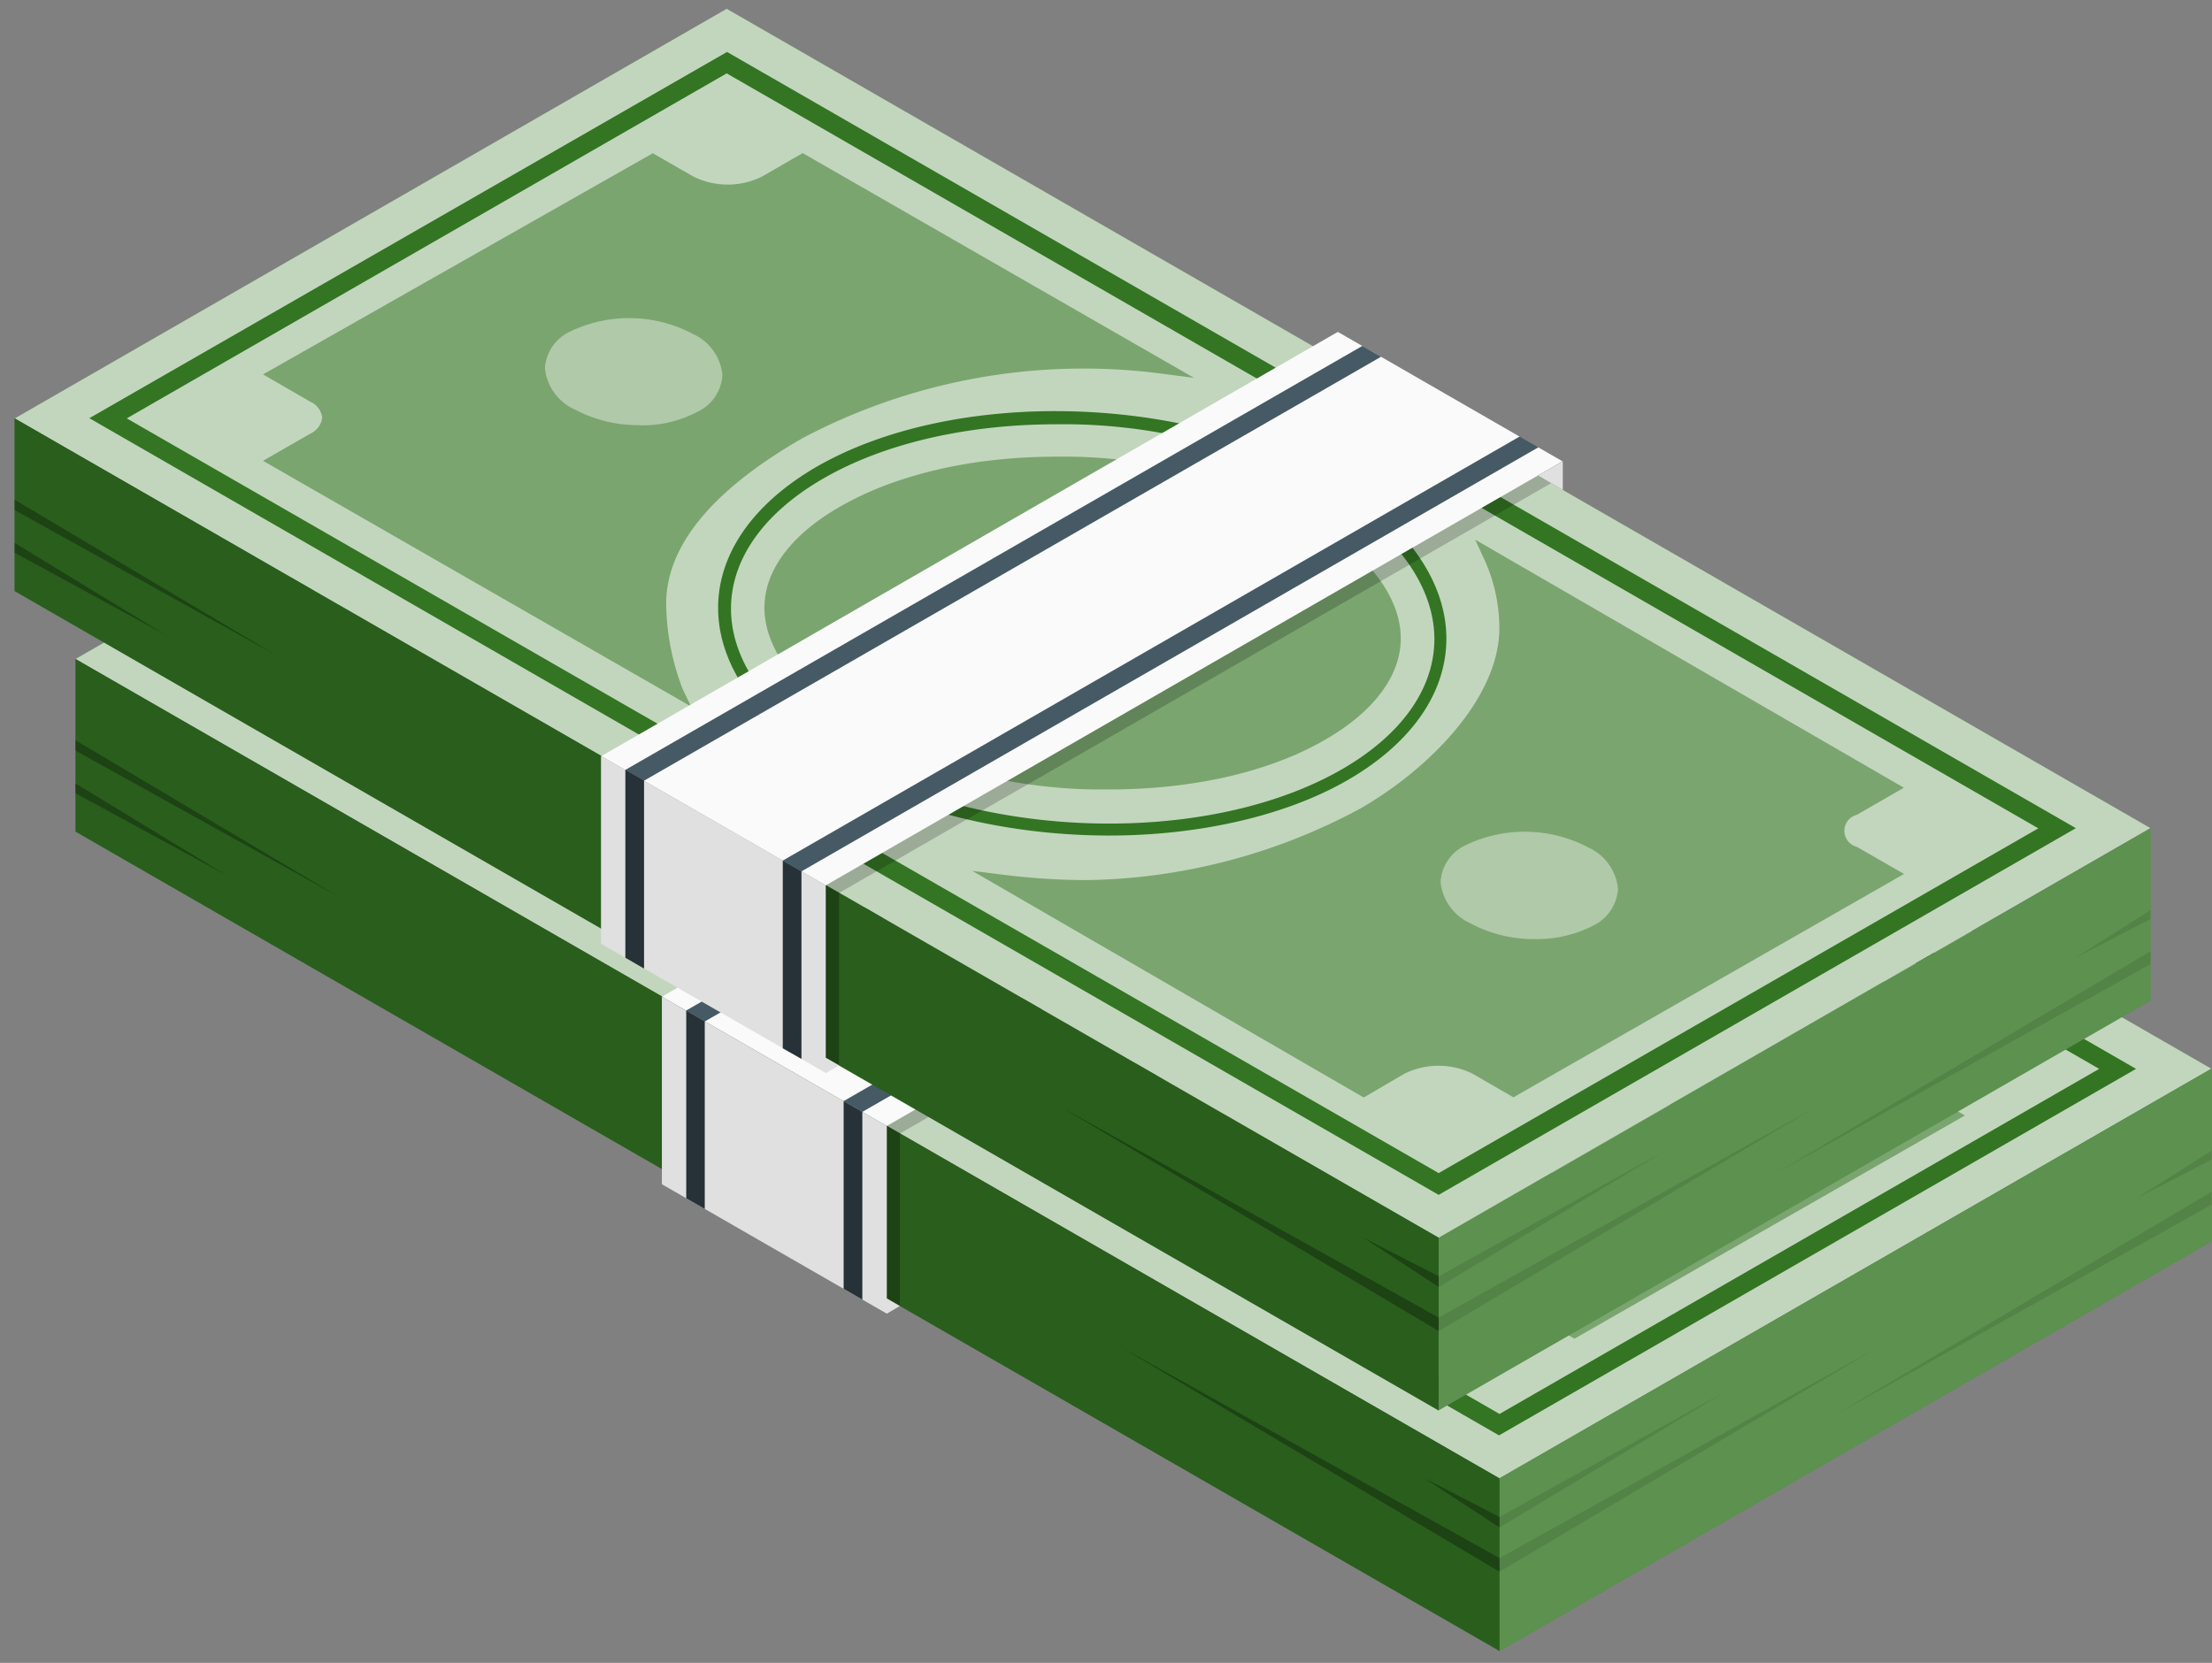 <svg width="129" height="97" fill="none" xmlns="http://www.w3.org/2000/svg">
  <rect width="100%" height="100%" fill="#808080" stroke="none"/>
  <path d="m128.98 62.35-83.06-47.8L4.4 38.44l83.05 47.8 41.53-23.9Z" fill="#337523"/>
  <path opacity=".7" d="m128.98 62.35-83.06-47.8L4.4 38.44l83.05 47.8 41.53-23.9Z" fill="#fff"/>
  <path d="m8.77 38.45 78.65 45.28 37.15-21.38-78.65-45.29L8.77 38.45Zm2.19 0 34.96-20.13 76.5 44.03-34.97 20.13-76.5-44.03Z" fill="#337523"/>
  <path d="M68.25 62.77c-5.66 0-11.47-1.3-15.94-3.87-4.36-2.5-6.86-5.93-6.86-9.4 0-3.17 2.05-6.1 5.73-8.23 7.94-4.57 21.34-4.29 29.88.63 4.4 2.51 6.85 5.93 6.85 9.39 0 3.17-2.05 6.1-5.74 8.23-3.68 2.14-8.8 3.25-13.92 3.25Zm-3.12-24.02c-5 0-9.88 1.04-13.55 3.17-3.49 2-5.4 4.69-5.4 7.59 0 3.19 2.37 6.37 6.49 8.74 8.33 4.8 21.4 5.08 29.13.63 3.48-2 5.39-4.7 5.39-7.6 0-3.18-2.36-6.37-6.48-8.74a32.03 32.03 0 0 0-15.58-3.79Z" fill="#337523"/>
  <path d="M68.25 60.1a30.12 30.12 0 0 1-14.6-3.53c-3.5-2.01-5.5-4.59-5.5-7.06 0-2.18 1.57-4.28 4.4-5.92 3.29-1.87 7.73-2.9 12.6-2.9a30.13 30.13 0 0 1 14.57 3.54c3.5 2.01 5.51 4.58 5.51 7.06 0 2.17-1.57 4.27-4.42 5.91-3.23 1.87-7.7 2.9-12.56 2.9Z" fill="#337523" opacity=".5"/>
  <path opacity=".5" d="M83.08 78.05 60.25 64.83l1.83.24c1.63.2 3.27.3 4.91.3a34.6 34.6 0 0 0 15.89-4.16c4.04-2.32 8.11-6.48 8.11-10.54 0-1.41-.32-2.81-.92-4.1l-.49-1.05 25.01 14.46-2.74 1.64a1.18 1.18 0 0 0-.72.93 1.2 1.2 0 0 0 .72.94l2.74 1.58-22.77 13.02-2.37-1.36a4.45 4.45 0 0 0-4 0l-2.37 1.32Z" fill="#337523"/>
  <path d="M93.13 68.81a7.82 7.82 0 0 1-3.81-.93 2.95 2.95 0 0 1-1.72-2.4 2.52 2.52 0 0 1 1.46-2.14 7.96 7.96 0 0 1 7.16.14 2.95 2.95 0 0 1 1.72 2.4 2.54 2.54 0 0 1-1.46 2.15 6.86 6.86 0 0 1-3.35.78Z" fill="#fff" opacity=".4"/>
  <path opacity=".5" d="M43.84 55.24 18.9 40.92l2.74-1.59c.47-.27.72-.6.72-.93a1.18 1.18 0 0 0-.72-.93l-2.74-1.6 22.73-12.9L44 24.33a4.51 4.51 0 0 0 4 0l2.37-1.36 22.82 13.1-1.85-.23a35.13 35.13 0 0 0-21 3.74c-5.25 3.02-7.92 6.27-7.92 9.64.02 1.7.34 3.39.96 4.98l.47 1.04Z" fill="#337523"/>
  <path d="M40.86 38.85a7.77 7.77 0 0 1-3.8-.93 2.93 2.93 0 0 1-1.73-2.4 2.55 2.55 0 0 1 1.47-2.15 7.94 7.94 0 0 1 7.16.15 2.95 2.95 0 0 1 1.72 2.4 2.52 2.52 0 0 1-1.47 2.14 6.84 6.84 0 0 1-3.35.8Z" fill="#fff" opacity=".4"/>
  <path d="M128.98 62.35v10.07l-41.53 23.9V86.23l41.53-23.9Z" fill="#337523"/>
  <path d="M128.98 62.35v10.07l-41.53 23.9V86.23l41.53-23.9Z" fill="#fff" opacity=".2"/>
  <path d="m87.45 88.49 13.1-7.27-13.1 7.88v-.61Zm41.53-21.37-4.38 2.78 4.38-2.26v-.52Zm0 2.4-21.86 12.96 21.86-12.21v-.75ZM87.45 90.89l21.86-12.18-21.86 12.97v-.8Z" opacity=".1" fill="#000"/>
  <path d="M87.45 96.31 4.4 48.51V38.44l83.05 47.8v10.07Z" fill="#337523"/>
  <path d="M87.45 96.31 4.4 48.51V38.44l83.05 47.8v10.07Z" fill="#000" opacity=".2"/>
  <path d="m87.45 88.49-4.37-2.25 4.37 2.86v-.61Zm0 2.4L65.47 78.64l21.98 13.04v-.8ZM4.4 43.18l15.3 9.1-15.3-8.5v-.6Zm0 2.52 8.74 5.32-8.74-4.75v-.56Z" fill="#000" opacity=".3"/>
  <path d="M94.68 40.94 51.72 65.68 38.6 58.14 81.57 33.4l13.11 7.54Z" fill="#FAFAFA"/>
  <path d="M38.6 58.14v10.94l13.12 7.55V65.68L38.6 58.14Zm13.12 18.49.76-.45-.76-.44v.89Zm42.96-35.69v1.67l-1.45-.83 1.45-.84Z" fill="#E0E0E0"/>
  <path d="M52.48 76.18V66.12l-.76-.44v10.06l.76.44Z" fill="#000" opacity=".3"/>
  <path d="M52.48 66.12 94 42.22l-.77-.44-41.51 23.9.76.44Z" fill="#000" style="mix-blend-mode:multiply" opacity=".2"/>
  <path d="M93.28 40.13 50.29 64.86l-1.09-.63L92.18 39.5l1.1.63Zm-9.2-5.28L41.11 59.58l-1.1-.63L83 34.2l1.1.64Z" fill="#455A64"/>
  <path d="M50.29 64.86v10.95l-1.09-.63V64.23l1.09.63Zm-9.19-5.28v10.94l-1.08-.62V58.95l1.09.63Z" fill="#263238"/>
  <path d="M125.42 48.31 42.38.51.85 24.41 83.9 72.2l41.52-23.9Z" fill="#337523"/>
  <path opacity=".7" d="M125.42 48.31 42.38.51.85 24.41 83.9 72.2l41.52-23.9Z" fill="#fff"/>
  <path d="M5.22 24.4 83.9 69.7l37.16-21.39L42.4 3.03 5.2 24.4Zm2.18 0L42.38 4.28l76.49 44.04L83.9 68.43 7.4 24.41Z" fill="#337523"/>
  <path d="M64.7 48.74c-5.67 0-11.48-1.3-15.96-3.88-4.36-2.51-6.86-5.93-6.86-9.4 0-3.16 2.05-6.09 5.74-8.23 7.94-4.57 21.34-4.28 29.88.64 4.36 2.5 6.85 5.93 6.85 9.38 0 3.17-2.04 6.1-5.73 8.24-3.69 2.14-8.8 3.25-13.93 3.25Zm-3.11-23.99c-5 0-9.9 1.04-13.57 3.16-3.47 2-5.39 4.7-5.39 7.6 0 3.18 2.37 6.37 6.49 8.74 8.33 4.8 21.4 5.08 29.13.63 3.47-2 5.4-4.7 5.4-7.6 0-3.18-2.37-6.37-6.49-8.74a32.03 32.03 0 0 0-15.57-3.79Z" fill="#337523"/>
  <path d="M64.68 46.05a30.1 30.1 0 0 1-14.59-3.53c-3.5-2.01-5.51-4.6-5.51-7.07 0-2.17 1.56-4.27 4.42-5.9 3.27-1.88 7.72-2.91 12.59-2.91a30.13 30.13 0 0 1 14.6 3.53c3.5 2.02 5.5 4.6 5.5 7.07 0 2.17-1.56 4.27-4.41 5.91-3.26 1.89-7.72 2.9-12.6 2.9Z" fill="#337523" opacity=".5"/>
  <path opacity=".5" d="M79.53 64.02 56.7 50.8l1.83.23c1.63.2 3.27.31 4.92.31a34.66 34.66 0 0 0 15.87-4.17c4.05-2.32 8.12-6.48 8.12-10.53a9.7 9.7 0 0 0-.92-4.1l-.49-1.06 25 14.47-2.74 1.58a.96.96 0 0 0-.52 1.53c.13.17.32.29.52.34l2.75 1.58-22.78 13.03-2.37-1.37a4.47 4.47 0 0 0-4 0l-2.36 1.38Z" fill="#337523"/>
  <path d="M89.55 54.78a7.86 7.86 0 0 1-3.82-.93 2.97 2.97 0 0 1-1.72-2.4 2.53 2.53 0 0 1 1.47-2.15 7.94 7.94 0 0 1 7.16.14 2.97 2.97 0 0 1 1.72 2.41A2.56 2.56 0 0 1 92.9 54c-1.04.53-2.19.8-3.35.78Z" fill="#fff" opacity=".4"/>
  <path opacity=".5" d="M40.3 41.21 15.34 26.88l2.75-1.58a1.19 1.19 0 0 0 .7-.94 1.17 1.17 0 0 0-.7-.93l-2.75-1.59 22.73-12.9 2.37 1.36a4.51 4.51 0 0 0 4 0l2.37-1.37 22.82 13.11-1.85-.24a35.11 35.11 0 0 0-21 3.77c-5.26 3.03-7.93 6.28-7.93 9.65.02 1.7.35 3.39.96 4.97l.49 1.02Z" fill="#337523"/>
  <path d="M37.31 24.8a7.82 7.82 0 0 1-3.8-.92 2.95 2.95 0 0 1-1.73-2.4 2.52 2.52 0 0 1 1.47-2.14 7.94 7.94 0 0 1 7.16.14 2.93 2.93 0 0 1 1.72 2.41 2.53 2.53 0 0 1-1.47 2.14 6.83 6.83 0 0 1-3.35.78Z" fill="#fff" opacity=".4"/>
  <path d="M125.42 48.31v10.06L83.9 82.27V72.22l41.52-23.9Z" fill="#337523"/>
  <path d="M125.42 48.31v10.06L83.9 82.27V72.22l41.52-23.9Z" fill="#fff" opacity=".2"/>
  <path d="m83.9 74.46 13.11-7.28-13.1 7.89v-.61Zm41.52-21.37-4.36 2.77 4.36-2.26v-.51Zm0 2.4-21.85 12.95 21.85-12.21v-.74ZM83.9 76.86l21.85-12.2L83.9 77.65v-.78Z" opacity=".1" fill="#000"/>
  <path d="M83.9 82.28.85 34.48V24.4L83.9 72.2v10.07Z" fill="#337523"/>
  <path d="M83.9 82.28.85 34.48V24.4L83.9 72.2v10.07Z" fill="#000" opacity=".2"/>
  <path d="m83.9 74.45-4.37-2.24 4.37 2.86v-.61Zm0 2.41L61.92 64.6 83.9 77.64v-.78ZM.85 29.15l15.3 9.1-15.3-8.5v-.6Zm0 2.52L9.59 37 .85 32.24v-.57Z" fill="#000" opacity=".3"/>
  <path d="M91.14 26.9 48.16 51.65l-13.1-7.54 42.96-24.75 13.12 7.56Z" fill="#FAFAFA"/>
  <path d="M35.05 44.1v10.95l13.11 7.54V51.64l-13.1-7.54Zm13.11 18.5.77-.45-.77-.44v.88Zm42.98-35.7v1.68l-1.45-.84 1.45-.83Z" fill="#E0E0E0"/>
  <path d="M48.93 62.14V52.1l-.77-.45V61.7l.77.43Z" fill="#000" opacity=".3"/>
  <path d="m48.93 52.09 41.52-23.9-.76-.45-41.53 23.9.77.45Z" fill="#000" style="mix-blend-mode:multiply" opacity=".2"/>
  <path d="M89.72 26.09 46.74 50.83l-1.09-.63 42.98-24.74 1.09.63Zm-9.18-5.28L37.56 45.54l-1.09-.63 42.98-24.73 1.09.63Z" fill="#455A64"/>
  <path d="M46.74 50.83v10.94l-1.09-.62V50.2l1.1.63Zm-9.18-5.29V56.5l-1.09-.63V44.9l1.09.63Z" fill="#263238"/>
</svg>
